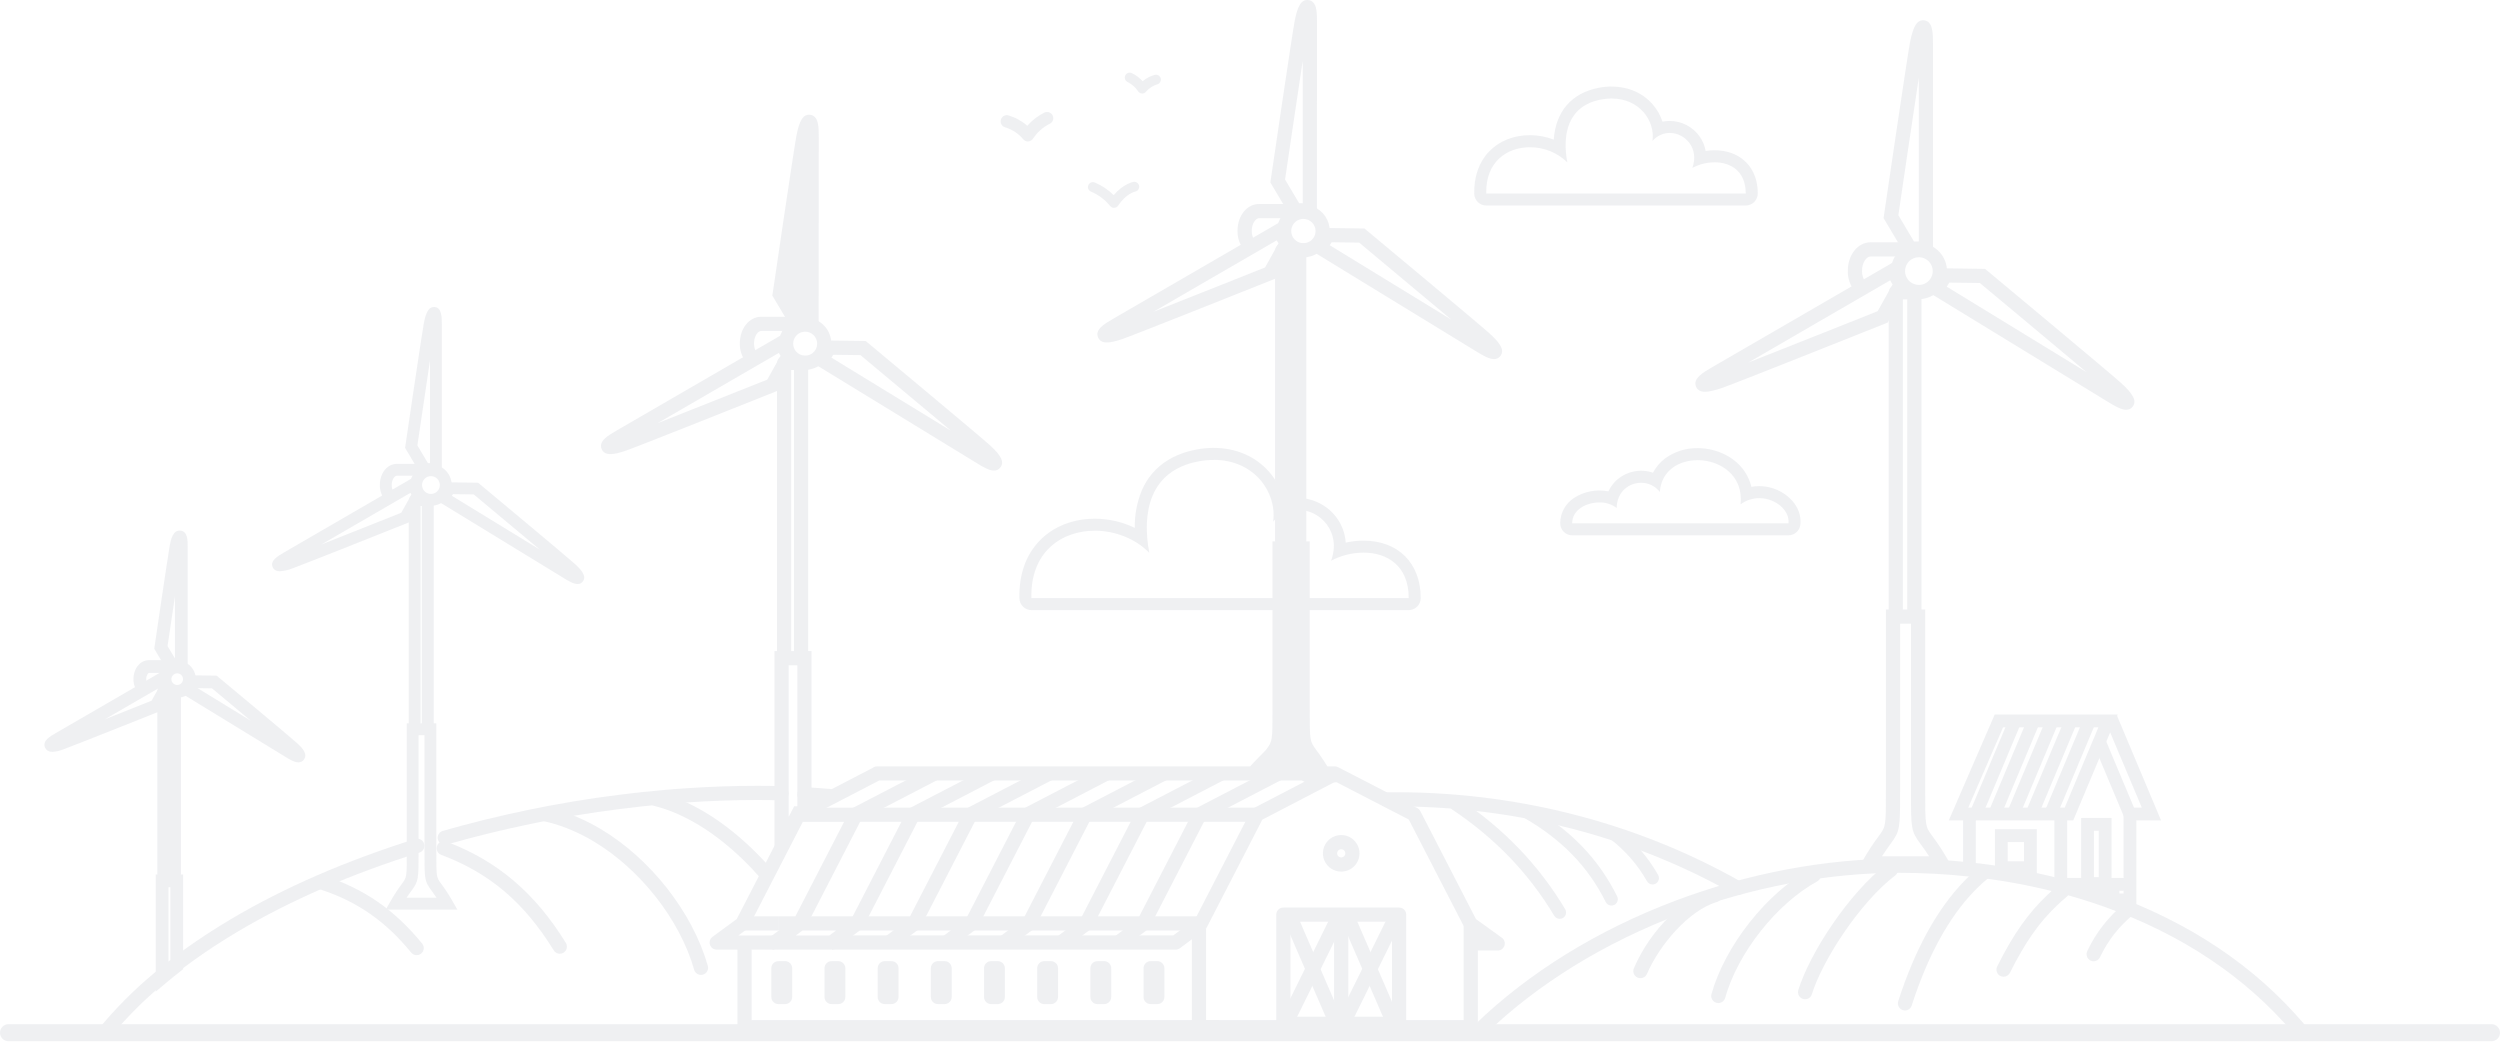 <svg width="260" height="109" viewBox="0 0 260 109" fill="none" xmlns="http://www.w3.org/2000/svg">
<g opacity="0.1">
<path d="M176.547 47.855C178.892 47.855 181.354 49.451 181.015 52.456C181.578 52.035 182.263 51.808 182.966 51.808C184.661 51.808 186.154 53.099 186.003 54.425H163.504C163.504 53.028 164.949 52.256 166.33 52.256C166.978 52.235 167.613 52.437 168.131 52.828C168.168 51.121 169.417 50.211 170.67 50.211C171.047 50.208 171.419 50.292 171.758 50.457C172.097 50.622 172.393 50.863 172.623 51.161C172.777 48.926 174.626 47.859 176.54 47.859L176.547 47.855ZM176.547 46.606C175.337 46.588 174.154 46.962 173.175 47.673C172.648 48.069 172.215 48.577 171.908 49.16C171.26 48.939 170.563 48.898 169.893 49.039C169.222 49.18 168.602 49.5 168.098 49.964C167.753 50.286 167.474 50.672 167.275 51.1C166.038 50.855 164.754 51.101 163.696 51.788C163.256 52.073 162.894 52.463 162.643 52.924C162.393 53.384 162.261 53.9 162.261 54.425C162.261 54.589 162.293 54.751 162.356 54.903C162.419 55.054 162.511 55.192 162.627 55.308C162.743 55.424 162.881 55.516 163.033 55.578C163.185 55.641 163.347 55.673 163.512 55.673H185.996C186.303 55.673 186.599 55.56 186.828 55.356C187.058 55.152 187.203 54.871 187.238 54.566C187.34 53.684 187.032 52.791 186.371 52.051C185.937 51.579 185.41 51.203 184.823 50.946C184.236 50.689 183.602 50.557 182.961 50.558C182.688 50.557 182.415 50.582 182.146 50.632C181.957 49.842 181.573 49.111 181.031 48.506C179.968 47.316 178.291 46.606 176.547 46.606Z" fill="#5C667F"/>
<path d="M126.245 47.827C130.437 47.827 132.824 51.2 132.408 54.246C132.728 53.866 133.126 53.56 133.576 53.35C134.026 53.14 134.516 53.03 135.013 53.028C137.313 53.028 139.524 55.328 138.432 58.317C139.471 57.767 140.628 57.477 141.804 57.472C144.223 57.472 146.507 58.794 146.507 62.196H107.267C107.139 57.385 110.421 55.193 113.855 55.193C115.927 55.193 118.056 55.99 119.526 57.491C118.747 53.347 119.526 48.969 124.61 47.989C125.151 47.886 125.7 47.834 126.25 47.835L126.245 47.827ZM126.245 46.577C125.615 46.58 124.987 46.642 124.369 46.762C121.637 47.29 119.683 48.778 118.716 51.072C118.231 52.289 117.993 53.59 118.018 54.9C116.722 54.271 115.299 53.945 113.858 53.947C111.593 53.947 109.559 54.752 108.134 56.215C106.686 57.702 105.954 59.784 106.02 62.235C106.029 62.56 106.164 62.87 106.398 63.097C106.631 63.324 106.944 63.451 107.27 63.451H146.504C146.835 63.451 147.154 63.319 147.388 63.085C147.623 62.85 147.755 62.532 147.755 62.201C147.755 58.571 145.417 56.227 141.801 56.227C141.179 56.227 140.559 56.297 139.953 56.435C139.896 55.532 139.591 54.663 139.07 53.924C138.61 53.271 138.002 52.737 137.295 52.365C136.588 51.993 135.803 51.794 135.004 51.785C134.499 51.784 133.997 51.866 133.519 52.029C133.257 50.937 132.733 49.924 131.992 49.078C130.587 47.468 128.544 46.582 126.239 46.582L126.245 46.577Z" fill="#5C667F"/>
<path d="M167.624 10.247C170.508 10.247 172.149 12.567 171.859 14.662C172.079 14.401 172.353 14.191 172.663 14.046C172.972 13.902 173.31 13.827 173.651 13.826C175.233 13.826 176.754 15.407 176.002 17.462C176.717 17.083 177.513 16.884 178.322 16.881C179.986 16.881 181.558 17.79 181.558 20.131H154.571C154.483 16.82 156.74 15.313 159.102 15.313C160.559 15.303 161.961 15.869 163.002 16.887C162.467 14.037 163.002 11.027 166.496 10.353C166.868 10.28 167.245 10.242 167.624 10.241V10.247ZM167.624 8.997C167.166 8.999 166.709 9.044 166.259 9.133C163.426 9.679 161.782 11.631 161.592 14.52C160.797 14.215 159.954 14.059 159.102 14.058C157.438 14.058 155.941 14.654 154.887 15.735C153.833 16.815 153.274 18.364 153.322 20.157C153.33 20.483 153.465 20.792 153.698 21.02C153.932 21.247 154.245 21.375 154.571 21.375H181.556C181.888 21.374 182.206 21.242 182.44 21.008C182.674 20.773 182.806 20.456 182.806 20.125C182.806 18.294 182.035 17.24 181.382 16.678C180.587 15.989 179.533 15.625 178.322 15.625C178.009 15.626 177.697 15.65 177.387 15.698C177.293 15.162 177.082 14.654 176.771 14.208C176.42 13.706 175.954 13.296 175.411 13.012C174.868 12.728 174.265 12.579 173.653 12.578C173.4 12.577 173.148 12.603 172.901 12.656C172.684 11.991 172.335 11.377 171.875 10.85C170.833 9.657 169.325 9.003 167.624 9.003V8.997Z" fill="#5C667F"/>
<path d="M203.218 90.527H193.137L193.774 89.421C194.262 88.561 194.804 87.734 195.396 86.942C196.137 85.936 196.137 85.936 196.134 82.161V63.382H200.22V82.161C200.22 85.936 200.22 85.936 200.959 86.942C201.55 87.734 202.092 88.562 202.58 89.421L203.218 90.527ZM195.727 89.051H200.628C200.275 88.505 199.995 88.127 199.768 87.82C198.739 86.422 198.739 86.262 198.742 82.163V64.861H197.611V82.153C197.611 86.253 197.611 86.413 196.585 87.81C196.359 88.124 196.078 88.505 195.727 89.051Z" fill="#5C667F"/>
<path d="M201.032 26.585H198.211L195.89 22.68L195.929 22.421C196.026 21.756 198.322 6.105 198.633 4.452C198.956 2.723 199.383 2.046 200.092 2.112C201.032 2.2 201.032 3.468 201.032 4.589V26.585ZM199.052 25.109H199.554V8.084C198.835 12.811 197.655 20.836 197.43 22.377L199.052 25.109Z" fill="#5C667F"/>
<path d="M177.327 40.746C176.846 40.746 176.556 40.577 176.402 40.238C176.006 39.382 177.105 38.745 178.074 38.183L197.118 27.146L198.533 29.583L196.317 33.547L196.074 33.644C195.448 33.895 180.749 39.763 179.16 40.324C178.362 40.592 177.766 40.746 177.327 40.746ZM196.576 29.155L181.838 37.698C186.29 35.948 193.831 32.94 195.277 32.363L196.829 29.592L196.576 29.155Z" fill="#5C667F"/>
<path d="M221.134 42.618C220.569 42.618 219.862 42.184 219.212 41.787L200.428 30.304L201.9 27.901L206.444 27.963L206.646 28.129C207.163 28.56 219.324 38.685 220.574 39.814C221.88 40.993 222.239 41.707 221.806 42.277C221.73 42.384 221.63 42.471 221.512 42.53C221.395 42.59 221.266 42.62 221.134 42.618ZM202.466 29.817L216.999 38.705C213.338 35.627 207.105 30.43 205.906 29.433L202.726 29.39L202.466 29.817Z" fill="#5C667F"/>
<path d="M193.526 30.648C193.423 30.649 193.321 30.628 193.227 30.586C193.133 30.545 193.049 30.484 192.98 30.408C192.444 29.785 192.157 28.987 192.173 28.166C192.173 26.502 193.213 25.198 194.539 25.198H199.579C199.679 25.193 199.779 25.209 199.872 25.244C199.966 25.279 200.051 25.333 200.124 25.402C200.196 25.471 200.253 25.553 200.293 25.645C200.332 25.737 200.352 25.836 200.352 25.936C200.352 26.036 200.332 26.135 200.293 26.226C200.253 26.318 200.196 26.401 200.124 26.47C200.051 26.539 199.966 26.593 199.872 26.628C199.779 26.663 199.679 26.678 199.579 26.674H194.539C194.119 26.674 193.65 27.29 193.65 28.166C193.636 28.618 193.785 29.06 194.07 29.412C194.164 29.518 194.227 29.649 194.249 29.789C194.271 29.93 194.252 30.073 194.195 30.203C194.138 30.333 194.044 30.444 193.925 30.522C193.807 30.6 193.668 30.642 193.526 30.644V30.648Z" fill="#5C667F"/>
<path d="M199.579 31.134H197.211C197.111 31.138 197.011 31.122 196.917 31.087C196.824 31.052 196.738 30.999 196.666 30.93C196.594 30.861 196.536 30.778 196.497 30.686C196.458 30.594 196.437 30.495 196.437 30.396C196.437 30.296 196.458 30.197 196.497 30.105C196.536 30.013 196.594 29.93 196.666 29.861C196.738 29.792 196.824 29.739 196.917 29.704C197.011 29.669 197.111 29.653 197.211 29.657H199.579C199.679 29.653 199.778 29.669 199.872 29.704C199.965 29.739 200.051 29.792 200.123 29.861C200.196 29.93 200.253 30.013 200.292 30.105C200.332 30.197 200.352 30.296 200.352 30.396C200.352 30.495 200.332 30.594 200.292 30.686C200.253 30.778 200.196 30.861 200.123 30.93C200.051 30.999 199.965 31.052 199.872 31.087C199.778 31.122 199.679 31.138 199.579 31.134Z" fill="#5C667F"/>
<path d="M197.159 64.317C197.062 64.317 196.966 64.298 196.876 64.261C196.786 64.224 196.705 64.17 196.636 64.101C196.568 64.032 196.513 63.951 196.476 63.861C196.439 63.772 196.421 63.676 196.421 63.579V30.946C196.416 30.846 196.432 30.746 196.467 30.653C196.502 30.559 196.556 30.474 196.625 30.402C196.694 30.329 196.777 30.272 196.869 30.233C196.961 30.193 197.06 30.173 197.16 30.173C197.259 30.173 197.358 30.193 197.45 30.233C197.542 30.272 197.625 30.329 197.694 30.402C197.763 30.474 197.817 30.559 197.852 30.653C197.887 30.746 197.903 30.846 197.898 30.946V63.579C197.898 63.775 197.82 63.963 197.682 64.101C197.543 64.24 197.355 64.317 197.159 64.317Z" fill="#5C667F"/>
<path d="M199.094 64.318C198.898 64.318 198.71 64.24 198.571 64.101C198.432 63.963 198.354 63.775 198.354 63.579V30.564C198.363 30.374 198.445 30.195 198.582 30.064C198.72 29.932 198.903 29.859 199.093 29.859C199.283 29.859 199.466 29.932 199.604 30.064C199.742 30.195 199.823 30.374 199.832 30.564V63.579C199.832 63.775 199.754 63.962 199.616 64.101C199.477 64.239 199.29 64.317 199.094 64.318Z" fill="#5C667F"/>
<path d="M199.567 31.108C198.989 31.108 198.425 30.936 197.945 30.616C197.466 30.296 197.092 29.84 196.871 29.308C196.65 28.775 196.592 28.189 196.705 27.623C196.817 27.058 197.095 26.538 197.503 26.131C197.911 25.723 198.431 25.445 198.997 25.333C199.563 25.22 200.15 25.278 200.683 25.498C201.217 25.719 201.672 26.093 201.993 26.572C202.314 27.052 202.485 27.615 202.485 28.192C202.482 28.965 202.174 29.705 201.627 30.251C201.081 30.797 200.34 31.105 199.567 31.108ZM199.567 26.753C199.282 26.753 199.003 26.837 198.766 26.995C198.529 27.154 198.345 27.378 198.236 27.641C198.127 27.904 198.098 28.194 198.154 28.473C198.209 28.752 198.347 29.008 198.548 29.21C198.749 29.411 199.006 29.548 199.286 29.604C199.565 29.659 199.855 29.631 200.118 29.522C200.381 29.413 200.606 29.228 200.764 28.992C200.923 28.755 201.007 28.477 201.007 28.192C201.006 27.811 200.854 27.445 200.584 27.175C200.314 26.905 199.948 26.754 199.567 26.753Z" fill="#5C667F"/>
<path d="M80.547 91.047V67.713H84.399V85.331H83.49L80.547 91.047ZM82.024 69.19V84.954L82.591 83.854H82.924V69.19H82.024Z" fill="#5C667F"/>
<path d="M84.4 14.249V33.603H82.889L81.092 30.587C81.092 30.587 83.266 15.765 83.55 14.254C83.833 12.742 84.4 11.606 84.4 14.249Z" fill="#5C667F"/>
<path d="M85.139 34.342H82.468L80.323 30.741L80.362 30.483C80.451 29.878 82.54 15.629 82.827 14.122C83.135 12.505 83.533 11.873 84.226 11.937C85.15 12.022 85.15 13.21 85.15 14.257L85.139 34.342ZM83.309 32.865H83.662V18.31C83.007 22.639 82.063 29.067 81.862 30.43L83.309 32.865Z" fill="#5C667F"/>
<path d="M63.488 47.227C63.026 47.227 62.739 47.062 62.584 46.727C62.199 45.894 63.226 45.297 64.134 44.772L81.528 34.689L82.868 36.998L80.821 40.66L80.578 40.757C80.009 40.985 66.625 46.328 65.171 46.84C64.45 47.097 63.898 47.227 63.488 47.227ZM80.992 36.707L68.391 44.011C72.466 42.404 78.507 39.995 79.792 39.484L81.178 37.012L80.992 36.707Z" fill="#5C667F"/>
<path d="M103.378 48.94C102.845 48.94 102.192 48.54 101.591 48.17L84.439 37.683L85.833 35.407L90.031 35.463L90.233 35.631C90.703 36.022 101.776 45.243 102.915 46.271C104.135 47.365 104.464 48.049 104.049 48.597C103.974 48.705 103.874 48.793 103.757 48.853C103.64 48.913 103.51 48.943 103.378 48.94ZM86.471 37.195L98.897 44.793C95.542 41.978 90.547 37.822 89.487 36.932L86.654 36.898L86.471 37.195Z" fill="#5C667F"/>
<path d="M78.239 38.042C78.137 38.042 78.035 38.02 77.941 37.979C77.847 37.938 77.763 37.877 77.694 37.802C77.195 37.222 76.927 36.479 76.942 35.714C76.942 34.163 77.917 32.944 79.164 32.944H83.75C83.85 32.939 83.95 32.955 84.044 32.99C84.137 33.025 84.223 33.078 84.295 33.148C84.367 33.217 84.425 33.299 84.464 33.391C84.503 33.483 84.524 33.582 84.524 33.682C84.524 33.782 84.503 33.88 84.464 33.972C84.425 34.064 84.367 34.147 84.295 34.216C84.223 34.285 84.137 34.339 84.044 34.374C83.95 34.409 83.85 34.424 83.75 34.42H79.164C78.812 34.42 78.42 34.972 78.42 35.711C78.406 36.107 78.536 36.495 78.785 36.803C78.88 36.909 78.942 37.04 78.964 37.18C78.986 37.32 78.967 37.464 78.91 37.594C78.852 37.724 78.758 37.835 78.639 37.913C78.521 37.991 78.382 38.033 78.239 38.034V38.042Z" fill="#5C667F"/>
<path d="M83.75 38.483H81.593C81.493 38.488 81.393 38.472 81.3 38.437C81.206 38.402 81.121 38.349 81.048 38.28C80.976 38.211 80.918 38.128 80.879 38.036C80.84 37.944 80.82 37.845 80.82 37.745C80.82 37.646 80.84 37.547 80.879 37.455C80.918 37.363 80.976 37.28 81.048 37.211C81.121 37.142 81.206 37.089 81.3 37.054C81.393 37.019 81.493 37.003 81.593 37.007H83.75C83.85 37.003 83.949 37.019 84.043 37.054C84.137 37.089 84.222 37.142 84.294 37.211C84.367 37.28 84.424 37.363 84.463 37.455C84.503 37.547 84.523 37.646 84.523 37.745C84.523 37.845 84.503 37.944 84.463 38.036C84.424 38.128 84.367 38.211 84.294 38.28C84.222 38.349 84.137 38.402 84.043 38.437C83.949 38.472 83.85 38.488 83.75 38.483Z" fill="#5C667F"/>
<path d="M81.547 68.694C81.351 68.693 81.164 68.615 81.025 68.477C80.887 68.339 80.809 68.152 80.809 67.956V38.248C80.804 38.148 80.82 38.048 80.855 37.955C80.89 37.861 80.944 37.776 81.013 37.704C81.082 37.632 81.165 37.574 81.257 37.535C81.349 37.496 81.448 37.475 81.547 37.475C81.647 37.475 81.746 37.496 81.838 37.535C81.93 37.574 82.013 37.632 82.082 37.704C82.151 37.776 82.205 37.861 82.24 37.955C82.275 38.048 82.291 38.148 82.286 38.248V67.956C82.286 68.152 82.208 68.34 82.069 68.478C81.93 68.616 81.743 68.694 81.547 68.694Z" fill="#5C667F"/>
<path d="M83.308 68.694C83.112 68.694 82.925 68.616 82.786 68.478C82.648 68.34 82.57 68.152 82.57 67.957V37.899C82.579 37.709 82.66 37.53 82.798 37.398C82.936 37.267 83.119 37.194 83.309 37.194C83.499 37.194 83.682 37.267 83.82 37.398C83.957 37.53 84.039 37.709 84.048 37.899V67.957C84.047 68.152 83.969 68.34 83.831 68.478C83.692 68.616 83.504 68.694 83.308 68.694Z" fill="#5C667F"/>
<path d="M83.74 38.461C83.201 38.461 82.674 38.301 82.226 38.003C81.778 37.704 81.428 37.279 81.222 36.782C81.016 36.284 80.961 35.737 81.066 35.209C81.171 34.681 81.431 34.196 81.811 33.815C82.192 33.434 82.678 33.175 83.206 33.07C83.735 32.965 84.282 33.019 84.78 33.225C85.278 33.431 85.704 33.779 86.003 34.227C86.302 34.675 86.462 35.201 86.462 35.739C86.461 36.46 86.174 37.152 85.664 37.662C85.153 38.172 84.462 38.459 83.74 38.461ZM83.74 34.495C83.493 34.495 83.252 34.568 83.047 34.705C82.841 34.841 82.681 35.036 82.587 35.263C82.492 35.491 82.468 35.742 82.516 35.983C82.564 36.225 82.682 36.447 82.857 36.621C83.031 36.795 83.253 36.914 83.495 36.962C83.737 37.01 83.988 36.985 84.216 36.891C84.444 36.796 84.638 36.636 84.775 36.431C84.912 36.227 84.985 35.986 84.984 35.739C84.984 35.409 84.853 35.093 84.62 34.86C84.386 34.627 84.07 34.496 83.74 34.495Z" fill="#5C667F"/>
<path d="M134.779 25.784H133.488V57.181H134.779V25.784Z" fill="#5C667F"/>
<path d="M135.976 80.63H137.736C135.376 76.531 135.477 79.003 135.477 72.906V57.051H133.08V72.906C133.08 77.322 133.132 77.242 132.263 78.421C132.216 78.487 130.741 79.978 130.686 80.054L135.976 80.63Z" fill="#5C667F"/>
<path d="M139.012 81.365H135.976C135.877 81.37 135.777 81.354 135.684 81.319C135.59 81.284 135.505 81.231 135.433 81.162C135.361 81.093 135.303 81.01 135.264 80.919C135.225 80.827 135.205 80.728 135.205 80.629C135.205 80.529 135.225 80.43 135.264 80.339C135.303 80.247 135.361 80.164 135.433 80.096C135.505 80.027 135.59 79.973 135.684 79.938C135.777 79.903 135.877 79.888 135.976 79.892H136.422C136.126 79.44 135.889 79.123 135.693 78.852C134.736 77.552 134.736 77.331 134.739 73.627V57.782H133.815V73.621C133.815 77.329 133.815 77.551 132.86 78.855C132.809 78.922 132.801 78.933 132.048 79.706C131.74 80.014 131.331 80.439 131.253 80.525C131.13 80.671 130.956 80.764 130.766 80.785C130.576 80.805 130.386 80.751 130.235 80.635C130.084 80.518 129.984 80.347 129.956 80.159C129.929 79.97 129.975 79.778 130.086 79.623C130.137 79.553 130.173 79.515 130.991 78.676C131.265 78.396 131.607 78.06 131.687 77.96C132.342 77.071 132.342 77.037 132.339 73.626V56.307H136.212V73.629C136.212 77.069 136.212 77.069 136.879 77.979C137.424 78.708 137.923 79.47 138.372 80.262L139.012 81.365ZM131.282 80.488L131.26 80.517L131.282 80.488Z" fill="#5C667F"/>
<path d="M136.96 22.609H134.276L132.119 18.975L132.157 18.716C132.247 18.1 134.356 3.725 134.642 2.203C134.951 0.577 135.35 -0.06 136.046 0.004C136.97 0.089 136.97 1.285 136.97 2.338L136.96 22.609ZM135.111 21.136H135.481V6.329C134.818 10.701 133.851 17.289 133.647 18.671L135.111 21.136Z" fill="#5C667F"/>
<path d="M115.115 35.616C114.653 35.616 114.365 35.45 114.209 35.116C113.823 34.28 114.858 33.681 115.77 33.152L133.32 22.98L134.667 25.298L132.604 28.992L132.362 29.089C131.787 29.319 118.278 34.712 116.818 35.228C116.084 35.485 115.536 35.616 115.115 35.616ZM132.779 24.995L119.962 32.423C124.078 30.801 130.268 28.332 131.567 27.815L132.964 25.312L132.779 24.995Z" fill="#5C667F"/>
<path d="M155.376 37.345C154.842 37.345 154.181 36.941 153.575 36.575L136.27 25.992L137.672 23.706L141.903 23.764L142.103 23.93C142.578 24.325 153.754 33.627 154.903 34.668C156.136 35.778 156.464 36.456 156.048 37.012C155.972 37.118 155.871 37.205 155.754 37.263C155.637 37.321 155.507 37.349 155.376 37.345ZM138.299 25.508L150.933 33.238C147.543 30.392 142.428 26.126 141.355 25.233L138.487 25.195L138.299 25.508Z" fill="#5C667F"/>
<path d="M130.003 26.345C129.901 26.345 129.8 26.323 129.706 26.282C129.612 26.241 129.528 26.18 129.459 26.105C128.956 25.521 128.686 24.773 128.701 24.003C128.701 22.441 129.683 21.217 130.935 21.217H135.565C135.761 21.217 135.949 21.295 136.087 21.433C136.225 21.572 136.303 21.759 136.303 21.955C136.303 22.15 136.225 22.338 136.087 22.476C135.949 22.614 135.761 22.692 135.565 22.692H130.943C130.586 22.692 130.185 23.252 130.185 24.003C130.172 24.405 130.303 24.797 130.555 25.11C130.65 25.216 130.713 25.347 130.736 25.487C130.758 25.628 130.74 25.772 130.682 25.902C130.625 26.032 130.531 26.143 130.412 26.221C130.293 26.299 130.153 26.341 130.011 26.342L130.003 26.345Z" fill="#5C667F"/>
<path d="M135.565 26.79H133.388C133.289 26.794 133.189 26.778 133.096 26.744C133.002 26.709 132.917 26.655 132.845 26.586C132.773 26.517 132.715 26.434 132.676 26.343C132.637 26.251 132.616 26.153 132.616 26.053C132.616 25.953 132.637 25.855 132.676 25.763C132.715 25.671 132.773 25.589 132.845 25.52C132.917 25.451 133.002 25.398 133.096 25.363C133.189 25.328 133.289 25.312 133.388 25.316H135.565C135.665 25.312 135.764 25.328 135.858 25.363C135.951 25.398 136.037 25.451 136.109 25.52C136.181 25.589 136.238 25.671 136.277 25.763C136.317 25.855 136.337 25.953 136.337 26.053C136.337 26.153 136.317 26.251 136.277 26.343C136.238 26.434 136.181 26.517 136.109 26.586C136.037 26.655 135.951 26.709 135.858 26.744C135.764 26.778 135.665 26.794 135.565 26.79Z" fill="#5C667F"/>
<path d="M133.342 57.282C133.147 57.282 132.959 57.204 132.821 57.066C132.683 56.928 132.606 56.741 132.606 56.546V26.565C132.601 26.465 132.617 26.366 132.652 26.273C132.687 26.179 132.74 26.094 132.809 26.022C132.878 25.95 132.961 25.892 133.053 25.853C133.144 25.814 133.243 25.794 133.343 25.794C133.443 25.794 133.541 25.814 133.633 25.853C133.725 25.892 133.808 25.95 133.876 26.022C133.945 26.094 133.999 26.179 134.034 26.273C134.069 26.366 134.085 26.465 134.08 26.565V56.546C134.08 56.642 134.061 56.738 134.024 56.828C133.987 56.917 133.932 56.998 133.864 57.067C133.795 57.135 133.714 57.189 133.624 57.226C133.535 57.263 133.439 57.282 133.342 57.282Z" fill="#5C667F"/>
<path d="M135.12 57.282C135.023 57.282 134.927 57.263 134.837 57.226C134.748 57.189 134.666 57.135 134.598 57.066C134.529 56.998 134.475 56.917 134.438 56.828C134.401 56.738 134.382 56.642 134.382 56.546V26.208C134.382 26.012 134.459 25.825 134.598 25.686C134.736 25.548 134.924 25.471 135.12 25.471C135.315 25.471 135.503 25.548 135.641 25.686C135.78 25.825 135.858 26.012 135.858 26.208V56.546C135.857 56.741 135.779 56.928 135.641 57.066C135.502 57.204 135.315 57.282 135.12 57.282Z" fill="#5C667F"/>
<path d="M135.554 26.767C135.012 26.767 134.482 26.606 134.031 26.305C133.581 26.004 133.229 25.576 133.022 25.076C132.814 24.576 132.76 24.025 132.866 23.494C132.972 22.963 133.233 22.475 133.616 22.092C133.999 21.709 134.488 21.448 135.019 21.342C135.551 21.237 136.102 21.291 136.603 21.498C137.104 21.706 137.532 22.056 137.833 22.507C138.134 22.957 138.295 23.487 138.295 24.028C138.294 24.754 138.005 25.45 137.491 25.964C136.977 26.477 136.281 26.766 135.554 26.767ZM135.554 22.764C135.304 22.764 135.059 22.839 134.851 22.977C134.643 23.116 134.481 23.314 134.385 23.545C134.29 23.776 134.265 24.03 134.314 24.275C134.362 24.52 134.483 24.745 134.66 24.922C134.837 25.099 135.062 25.219 135.307 25.268C135.553 25.316 135.807 25.291 136.038 25.196C136.269 25.1 136.467 24.938 136.606 24.73C136.745 24.523 136.819 24.278 136.819 24.028C136.819 23.693 136.685 23.372 136.448 23.135C136.211 22.898 135.889 22.765 135.554 22.764Z" fill="#5C667F"/>
<path d="M47.564 94.597H40.118L40.648 93.673C40.996 93.063 41.381 92.474 41.8 91.911C42.307 91.224 42.307 91.224 42.304 88.584V75.226H45.378V88.644C45.378 91.224 45.378 91.224 45.882 91.911C46.302 92.473 46.687 93.061 47.034 93.672L47.564 94.597ZM42.281 93.365H45.403C45.198 93.058 45.03 92.83 44.891 92.642C44.145 91.631 44.145 91.461 44.148 88.64V76.458H43.532V88.586C43.532 91.457 43.532 91.629 42.788 92.642C42.652 92.831 42.484 93.058 42.281 93.367V93.365Z" fill="#5C667F"/>
<path d="M45.951 49.408H43.812L42.128 46.575L42.16 46.36C42.228 45.889 43.855 34.828 44.071 33.656C44.311 32.377 44.636 31.877 45.202 31.928C45.951 31.997 45.951 32.98 45.951 33.775V49.408ZM44.512 48.176H44.721V37.475C44.222 40.789 43.559 45.29 43.408 46.322L44.512 48.176Z" fill="#5C667F"/>
<path d="M29.115 59.412C28.774 59.412 28.498 59.299 28.364 58.999C28.048 58.317 28.9 57.823 29.583 57.428L43.123 49.577L44.201 51.424L42.594 54.301L42.391 54.383C41.95 54.558 31.56 58.707 30.435 59.105C30.014 59.276 29.568 59.38 29.115 59.412ZM42.68 51.26L33.413 56.632C36.531 55.4 40.762 53.707 41.733 53.325L42.787 51.44L42.68 51.26Z" fill="#5C667F"/>
<path d="M60.071 60.737C59.638 60.737 59.111 60.416 58.658 60.139L45.308 51.98L46.425 50.158L49.722 50.202L49.89 50.342C50.255 50.65 58.851 57.803 59.735 58.602C60.444 59.241 61.04 59.909 60.621 60.468C60.559 60.555 60.476 60.624 60.38 60.672C60.284 60.718 60.178 60.741 60.071 60.737ZM47 51.568L56.138 57.157C53.569 55.002 50.07 52.087 49.269 51.42L47.112 51.391L47 51.568Z" fill="#5C667F"/>
<path d="M40.554 52.281C40.468 52.281 40.384 52.263 40.306 52.228C40.227 52.194 40.157 52.143 40.1 52.08C39.706 51.623 39.495 51.037 39.505 50.433C39.505 49.202 40.275 48.243 41.27 48.243H44.833C44.996 48.243 45.153 48.308 45.268 48.423C45.384 48.539 45.449 48.695 45.449 48.859C45.449 49.022 45.384 49.178 45.268 49.294C45.153 49.41 44.996 49.474 44.833 49.474H41.275C41.027 49.474 40.739 49.895 40.739 50.436C40.729 50.733 40.825 51.024 41.012 51.255C41.121 51.376 41.178 51.534 41.171 51.697C41.164 51.859 41.093 52.012 40.973 52.122C40.859 52.227 40.709 52.283 40.554 52.281Z" fill="#5C667F"/>
<path d="M44.832 52.623H43.157C42.994 52.623 42.837 52.559 42.722 52.443C42.606 52.328 42.541 52.171 42.541 52.008C42.541 51.844 42.606 51.688 42.722 51.572C42.837 51.457 42.994 51.392 43.157 51.392H44.832C44.996 51.392 45.152 51.457 45.268 51.572C45.384 51.688 45.449 51.844 45.449 52.008C45.449 52.171 45.384 52.328 45.268 52.443C45.152 52.559 44.996 52.623 44.832 52.623Z" fill="#5C667F"/>
<path d="M43.123 76.075C42.96 76.075 42.803 76.01 42.688 75.894C42.572 75.779 42.507 75.622 42.507 75.459V52.404C42.507 52.24 42.572 52.084 42.688 51.968C42.803 51.853 42.96 51.788 43.123 51.788C43.287 51.788 43.444 51.853 43.559 51.968C43.675 52.084 43.74 52.24 43.74 52.404V75.461C43.739 75.624 43.674 75.78 43.559 75.895C43.443 76.01 43.287 76.075 43.123 76.075Z" fill="#5C667F"/>
<path d="M44.489 76.075C44.325 76.075 44.168 76.01 44.053 75.894C43.937 75.779 43.872 75.622 43.872 75.459V52.128C43.872 51.965 43.937 51.808 44.053 51.693C44.168 51.577 44.325 51.512 44.489 51.512C44.652 51.512 44.809 51.577 44.924 51.693C45.04 51.808 45.105 51.965 45.105 52.128V75.46C45.104 75.624 45.039 75.78 44.924 75.895C44.808 76.01 44.652 76.075 44.489 76.075Z" fill="#5C667F"/>
<path d="M44.818 52.599C44.392 52.599 43.975 52.472 43.62 52.236C43.265 51.999 42.989 51.662 42.825 51.269C42.662 50.875 42.62 50.441 42.703 50.023C42.786 49.605 42.991 49.221 43.293 48.92C43.595 48.619 43.979 48.413 44.398 48.33C44.816 48.247 45.25 48.29 45.644 48.453C46.038 48.616 46.375 48.892 46.612 49.247C46.849 49.601 46.975 50.018 46.975 50.444C46.975 51.015 46.748 51.563 46.343 51.968C45.939 52.372 45.39 52.599 44.818 52.599ZM44.818 49.52C44.635 49.52 44.457 49.574 44.305 49.676C44.153 49.777 44.034 49.922 43.964 50.09C43.894 50.259 43.876 50.445 43.912 50.624C43.947 50.803 44.035 50.968 44.165 51.097C44.294 51.226 44.459 51.314 44.638 51.35C44.817 51.385 45.003 51.367 45.172 51.297C45.341 51.227 45.485 51.109 45.587 50.957C45.688 50.805 45.743 50.627 45.743 50.444C45.743 50.199 45.645 49.964 45.472 49.791C45.299 49.618 45.063 49.52 44.818 49.52Z" fill="#5C667F"/>
<path d="M152.96 107.562H124.694C124.597 107.562 124.501 107.543 124.411 107.506C124.322 107.469 124.24 107.414 124.172 107.346C124.103 107.277 124.049 107.196 124.012 107.106C123.975 107.016 123.956 106.92 123.956 106.823V96.555H125.434V106.086H152.22V96.235H153.698V106.816C153.699 106.913 153.681 107.01 153.644 107.101C153.608 107.191 153.553 107.274 153.485 107.343C153.416 107.413 153.334 107.468 153.244 107.505C153.154 107.543 153.057 107.562 152.96 107.562Z" fill="#5C667F"/>
<path d="M126.751 107.562H77.432C77.236 107.562 77.049 107.484 76.91 107.345C76.772 107.207 76.694 107.019 76.694 106.823V98.3H78.172V106.086H126.751V107.562Z" fill="#5C667F"/>
<path d="M139.486 90.649C139.109 90.649 138.741 90.537 138.428 90.328C138.115 90.119 137.871 89.822 137.727 89.474C137.583 89.126 137.545 88.744 137.618 88.375C137.692 88.006 137.873 87.667 138.139 87.401C138.406 87.135 138.745 86.954 139.115 86.88C139.484 86.807 139.867 86.844 140.215 86.988C140.563 87.132 140.86 87.376 141.069 87.689C141.279 88.002 141.39 88.37 141.39 88.746C141.39 89.25 141.189 89.734 140.832 90.091C140.475 90.447 139.991 90.648 139.486 90.649ZM139.486 88.32C139.402 88.32 139.319 88.345 139.249 88.391C139.179 88.438 139.124 88.505 139.092 88.583C139.059 88.661 139.051 88.746 139.067 88.829C139.084 88.912 139.125 88.988 139.184 89.048C139.244 89.107 139.32 89.148 139.403 89.164C139.486 89.181 139.571 89.172 139.649 89.14C139.727 89.108 139.794 89.053 139.841 88.983C139.888 88.913 139.913 88.83 139.913 88.746C139.912 88.633 139.867 88.525 139.787 88.445C139.707 88.365 139.599 88.32 139.486 88.32Z" fill="#5C667F"/>
<path d="M83.041 83.996H83.003V85.472H83.041V83.996Z" fill="#5C667F"/>
<path d="M130.627 83.996H89.001V85.472H130.627V83.996Z" fill="#5C667F"/>
<path d="M80.921 95.299H77.389V96.775H80.921V95.299Z" fill="#5C667F"/>
<path d="M124.583 95.299H89.133V96.775H124.583V95.299Z" fill="#5C667F"/>
<path d="M120.358 99.958H119.667C119.259 99.958 118.929 100.288 118.929 100.696V103.689C118.929 104.097 119.259 104.427 119.667 104.427H120.358C120.766 104.427 121.096 104.097 121.096 103.689V100.696C121.096 100.288 120.766 99.958 120.358 99.958Z" fill="#5C667F"/>
<path d="M114.829 99.958H114.137C113.73 99.958 113.399 100.288 113.399 100.696V103.689C113.399 104.097 113.73 104.427 114.137 104.427H114.829C115.236 104.427 115.567 104.097 115.567 103.689V100.696C115.567 100.288 115.236 99.958 114.829 99.958Z" fill="#5C667F"/>
<path d="M109.298 99.958H108.606C108.199 99.958 107.868 100.288 107.868 100.696V103.689C107.868 104.097 108.199 104.427 108.606 104.427H109.298C109.706 104.427 110.036 104.097 110.036 103.689V100.696C110.036 100.288 109.706 99.958 109.298 99.958Z" fill="#5C667F"/>
<path d="M103.768 99.958H103.077C102.669 99.958 102.339 100.288 102.339 100.696V103.689C102.339 104.097 102.669 104.427 103.077 104.427H103.768C104.176 104.427 104.506 104.097 104.506 103.689V100.696C104.506 100.288 104.176 99.958 103.768 99.958Z" fill="#5C667F"/>
<path d="M98.239 99.958H97.547C97.14 99.958 96.809 100.288 96.809 100.696V103.689C96.809 104.097 97.14 104.427 97.547 104.427H98.239C98.647 104.427 98.977 104.097 98.977 103.689V100.696C98.977 100.288 98.647 99.958 98.239 99.958Z" fill="#5C667F"/>
<path d="M92.708 99.958H92.016C91.609 99.958 91.278 100.288 91.278 100.696V103.689C91.278 104.097 91.609 104.427 92.016 104.427H92.708C93.115 104.427 93.446 104.097 93.446 103.689V100.696C93.446 100.288 93.115 99.958 92.708 99.958Z" fill="#5C667F"/>
<path d="M87.178 99.958H86.487C86.079 99.958 85.749 100.288 85.749 100.696V103.689C85.749 104.097 86.079 104.427 86.487 104.427H87.178C87.586 104.427 87.916 104.097 87.916 103.689V100.696C87.916 100.288 87.586 99.958 87.178 99.958Z" fill="#5C667F"/>
<path d="M81.649 99.958H80.957C80.55 99.958 80.219 100.288 80.219 100.696V103.689C80.219 104.097 80.55 104.427 80.957 104.427H81.649C82.056 104.427 82.387 104.097 82.387 103.689V100.696C82.387 100.288 82.056 99.958 81.649 99.958Z" fill="#5C667F"/>
<path d="M116.614 98.718L115.728 97.537L118.338 95.584L124.131 84.347C124.2 84.213 124.307 84.102 124.439 84.03L132.57 79.812L133.251 81.122L125.333 85.232L119.569 96.413C119.518 96.513 119.444 96.599 119.355 96.666L116.614 98.718Z" fill="#5C667F"/>
<path d="M110.651 98.718L109.765 97.537L112.375 95.584L118.168 84.347C118.238 84.211 118.349 84.1 118.485 84.03L126.614 79.812L127.295 81.122L119.374 85.232L113.61 96.413C113.559 96.513 113.486 96.599 113.396 96.666L110.651 98.718Z" fill="#5C667F"/>
<path d="M104.692 98.718L103.805 97.537L106.415 95.584L112.208 84.347C112.279 84.211 112.39 84.101 112.525 84.03L120.655 79.812L121.336 81.122L113.414 85.232L107.651 96.413C107.599 96.513 107.526 96.599 107.436 96.666L104.692 98.718Z" fill="#5C667F"/>
<path d="M98.733 98.718L97.846 97.537L100.456 95.584L106.25 84.347C106.318 84.212 106.426 84.102 106.558 84.03L114.689 79.812L115.37 81.122L107.455 85.232L101.691 96.413C101.64 96.513 101.567 96.599 101.477 96.666L98.733 98.718Z" fill="#5C667F"/>
<path d="M92.774 98.718L91.887 97.537L94.496 95.584L100.291 84.347C100.361 84.211 100.471 84.1 100.607 84.03L108.737 79.812L109.418 81.122L101.496 85.232L95.732 96.413C95.681 96.513 95.608 96.599 95.518 96.666L92.774 98.718Z" fill="#5C667F"/>
<path d="M86.067 97.44L85.926 97.545L86.81 98.728L86.951 98.623L86.067 97.44Z" fill="#5C667F"/>
<path d="M89.79 96.375L88.477 95.699L94.332 84.334C94.401 84.203 94.509 84.096 94.64 84.026L102.77 79.809L103.451 81.12L95.535 85.232L89.79 96.375Z" fill="#5C667F"/>
<path d="M80.107 97.44L79.967 97.545L80.851 98.727L80.992 98.622L80.107 97.44Z" fill="#5C667F"/>
<path d="M89.369 85.335L89.078 84.775L88.348 84.388L88.376 84.334C88.445 84.204 88.553 84.096 88.684 84.026L96.814 79.809L97.495 81.12L89.369 85.335Z" fill="#5C667F"/>
<path d="M145.506 107.216H133.465C133.368 107.217 133.272 107.198 133.182 107.161C133.093 107.124 133.011 107.069 132.943 107.001C132.874 106.932 132.82 106.851 132.783 106.761C132.746 106.672 132.727 106.576 132.727 106.479V95.124C132.727 95.027 132.746 94.931 132.783 94.841C132.82 94.751 132.874 94.67 132.943 94.601C133.011 94.533 133.093 94.478 133.182 94.441C133.272 94.404 133.368 94.385 133.465 94.385H145.506C145.702 94.385 145.89 94.463 146.029 94.601C146.167 94.74 146.245 94.928 146.245 95.124V106.474C146.246 106.572 146.227 106.668 146.19 106.758C146.153 106.848 146.099 106.93 146.03 106.999C145.961 107.068 145.88 107.123 145.79 107.16C145.7 107.197 145.603 107.217 145.506 107.216ZM134.205 105.74H144.768V95.861H134.205V105.74Z" fill="#5C667F"/>
<path d="M140.224 95.217H138.746V106.867H140.224V95.217Z" fill="#5C667F"/>
<path d="M138.532 95.04L133.003 106.257L134.328 106.909L139.858 95.692L138.532 95.04Z" fill="#5C667F"/>
<path d="M134.777 94.864L133.42 95.45L138.344 106.839L139.7 106.254L134.777 94.864Z" fill="#5C667F"/>
<path d="M144.491 95.04L138.962 106.257L140.287 106.909L145.817 95.692L144.491 95.04Z" fill="#5C667F"/>
<path d="M140.736 94.865L139.379 95.45L144.303 106.84L145.66 106.254L140.736 94.865Z" fill="#5C667F"/>
<path d="M79.559 98.761H74.538C74.382 98.761 74.231 98.712 74.104 98.621C73.978 98.529 73.884 98.4 73.836 98.252C73.787 98.105 73.787 97.945 73.835 97.797C73.883 97.649 73.976 97.519 74.102 97.428L76.621 95.581L82.385 84.396C82.447 84.275 82.541 84.174 82.657 84.104C82.773 84.033 82.906 83.996 83.041 83.996H89.001C89.127 83.996 89.252 84.029 89.362 84.091C89.473 84.153 89.566 84.242 89.632 84.351C89.697 84.459 89.734 84.582 89.739 84.709C89.743 84.835 89.715 84.961 89.657 85.073L83.832 96.376C83.77 96.496 83.677 96.596 83.562 96.667C83.448 96.737 83.316 96.775 83.182 96.777H80.921V95.3H82.719L83.061 94.638L87.785 85.474H83.49L77.852 96.412C77.8 96.513 77.724 96.601 77.632 96.669L76.791 97.285H79.564L79.559 98.761Z" fill="#5C667F"/>
<path d="M155.765 98.845H153.347V97.369H153.474L152.501 96.672C152.406 96.604 152.329 96.514 152.276 96.41L146.513 85.232L138.646 81.168H91.442L83.409 85.335L83.118 84.775L82.388 84.39L82.416 84.336C82.485 84.205 82.593 84.098 82.724 84.028L90.765 79.857C90.897 79.755 91.06 79.701 91.227 79.703H138.82C138.938 79.703 139.054 79.731 139.159 79.786L147.396 84.036C147.531 84.107 147.642 84.217 147.713 84.353L153.503 95.59L156.191 97.522C156.318 97.613 156.413 97.742 156.462 97.89C156.511 98.038 156.511 98.198 156.463 98.347C156.415 98.495 156.321 98.625 156.195 98.717C156.068 98.808 155.916 98.858 155.76 98.858L155.765 98.845Z" fill="#5C667F"/>
<path d="M86.511 98.761H80.552C80.397 98.761 80.245 98.713 80.119 98.622C79.993 98.531 79.899 98.403 79.85 98.256C79.801 98.109 79.8 97.95 79.847 97.802C79.893 97.655 79.985 97.525 80.109 97.433L82.613 95.558C82.683 95.477 82.769 95.412 82.866 95.367C82.963 95.322 83.069 95.299 83.175 95.299H89.133C89.259 95.299 89.383 95.331 89.493 95.393C89.604 95.454 89.696 95.543 89.762 95.65C89.829 95.757 89.866 95.879 89.872 96.005C89.877 96.131 89.851 96.256 89.794 96.369L89.776 96.404C89.725 96.507 89.65 96.595 89.558 96.663L86.953 98.613C86.826 98.709 86.671 98.761 86.511 98.761ZM82.77 97.285H86.263L86.944 96.775H83.45L82.77 97.285Z" fill="#5C667F"/>
<path d="M122.263 98.761H86.519V97.284H122.017L124.294 95.591L130.087 84.354C130.155 84.22 130.262 84.109 130.395 84.037L138.303 79.93L138.984 81.24L131.281 85.243L125.517 96.425C125.466 96.525 125.393 96.612 125.303 96.678L122.693 98.628C122.567 98.716 122.417 98.762 122.263 98.761Z" fill="#5C667F"/>
<path d="M80.553 97.285H79.559V98.761H80.553V97.285Z" fill="#5C667F"/>
<path d="M16.193 103.132V90.941H19.046V100.792L18.791 100.993C18.282 101.388 17.777 101.798 17.287 102.21L16.193 103.132ZM17.523 92.269V100.3L17.717 100.146V92.268L17.523 92.269Z" fill="#5C667F"/>
<path d="M19.519 69.93H17.505L16.042 67.467L16.076 67.234C16.133 66.845 17.473 57.708 17.655 56.738C17.761 56.168 17.963 55.109 18.758 55.182C19.519 55.253 19.519 56.182 19.519 56.86V69.93ZM17.425 67.191L18.195 68.477V62.029C17.857 64.237 17.53 66.477 17.425 67.191Z" fill="#5C667F"/>
<path d="M5.462 78.193C5.139 78.193 4.846 78.087 4.692 77.759C4.371 77.066 5.175 76.6 5.77 76.259L17.087 69.7L18.097 71.44L16.698 73.941L16.48 74.029C16.114 74.175 7.531 77.602 6.599 77.931C6.237 78.079 5.853 78.167 5.462 78.193ZM16.492 71.574L10.908 74.806C12.987 73.983 15.091 73.142 15.763 72.874L16.492 71.574Z" fill="#5C667F"/>
<path d="M31.031 79.287C30.623 79.287 30.153 78.999 29.774 78.769L18.615 71.945L19.666 70.228L22.534 70.267L22.715 70.421C23.023 70.673 30.117 76.578 30.851 77.248C31.281 77.636 32.083 78.358 31.603 78.999C31.538 79.091 31.453 79.165 31.353 79.215C31.253 79.265 31.143 79.29 31.031 79.287ZM20.55 71.569L26.055 74.936C24.341 73.503 22.601 72.053 22.049 71.589L20.55 71.569Z" fill="#5C667F"/>
<path d="M14.904 72.302C14.812 72.302 14.72 72.283 14.636 72.246C14.551 72.209 14.475 72.154 14.413 72.086C14.061 71.68 13.871 71.157 13.88 70.62C13.88 69.517 14.59 68.654 15.496 68.654H18.437C18.608 68.662 18.769 68.736 18.887 68.859C19.005 68.983 19.071 69.147 19.071 69.318C19.071 69.489 19.005 69.653 18.887 69.777C18.769 69.9 18.608 69.974 18.437 69.982H15.496C15.422 69.982 15.211 70.201 15.211 70.62C15.202 70.825 15.267 71.027 15.394 71.189C15.482 71.284 15.54 71.402 15.561 71.529C15.582 71.657 15.566 71.787 15.514 71.906C15.462 72.024 15.376 72.124 15.268 72.195C15.16 72.265 15.034 72.302 14.904 72.302Z" fill="#5C667F"/>
<path d="M18.438 72.585H17.051C16.961 72.59 16.871 72.576 16.787 72.544C16.702 72.513 16.625 72.465 16.56 72.403C16.495 72.34 16.443 72.266 16.407 72.183C16.372 72.1 16.353 72.011 16.353 71.921C16.353 71.831 16.372 71.742 16.407 71.659C16.443 71.576 16.495 71.502 16.56 71.44C16.625 71.378 16.702 71.329 16.787 71.298C16.871 71.266 16.961 71.252 17.051 71.257H18.438C18.608 71.265 18.77 71.339 18.887 71.462C19.005 71.586 19.071 71.75 19.071 71.921C19.071 72.092 19.005 72.256 18.887 72.38C18.77 72.504 18.608 72.577 18.438 72.585Z" fill="#5C667F"/>
<path d="M17.025 91.951C16.849 91.951 16.68 91.881 16.555 91.756C16.431 91.632 16.361 91.463 16.361 91.287V72.246C16.356 72.156 16.37 72.067 16.402 71.982C16.433 71.898 16.482 71.821 16.544 71.755C16.606 71.69 16.681 71.638 16.763 71.603C16.846 71.568 16.935 71.549 17.026 71.549C17.116 71.549 17.205 71.568 17.288 71.603C17.37 71.638 17.445 71.69 17.507 71.755C17.57 71.821 17.618 71.898 17.649 71.982C17.681 72.067 17.695 72.156 17.69 72.246V91.287C17.69 91.463 17.62 91.632 17.495 91.757C17.37 91.881 17.201 91.951 17.025 91.951Z" fill="#5C667F"/>
<path d="M18.154 91.951C18.067 91.951 17.98 91.934 17.899 91.901C17.819 91.868 17.745 91.819 17.683 91.757C17.622 91.695 17.573 91.622 17.539 91.542C17.506 91.461 17.488 91.375 17.488 91.287V72.019C17.497 71.848 17.57 71.687 17.694 71.569C17.818 71.451 17.982 71.385 18.153 71.385C18.324 71.385 18.489 71.451 18.612 71.569C18.736 71.687 18.81 71.848 18.818 72.019V91.287C18.818 91.374 18.801 91.461 18.767 91.541C18.734 91.622 18.685 91.695 18.623 91.757C18.562 91.818 18.489 91.867 18.408 91.9C18.328 91.934 18.241 91.951 18.154 91.951Z" fill="#5C667F"/>
<path d="M18.43 72.57C18.047 72.57 17.672 72.456 17.354 72.244C17.035 72.031 16.787 71.729 16.64 71.375C16.494 71.022 16.456 70.633 16.53 70.257C16.605 69.882 16.789 69.537 17.06 69.267C17.331 68.996 17.676 68.812 18.052 68.737C18.427 68.662 18.817 68.701 19.171 68.847C19.525 68.994 19.827 69.242 20.04 69.56C20.253 69.878 20.366 70.252 20.366 70.635C20.366 71.148 20.161 71.639 19.798 72.002C19.435 72.365 18.943 72.569 18.43 72.57ZM18.43 70.028C18.31 70.028 18.192 70.064 18.093 70.131C17.993 70.197 17.915 70.292 17.869 70.403C17.823 70.514 17.811 70.635 17.834 70.753C17.858 70.871 17.916 70.979 18 71.064C18.085 71.148 18.194 71.206 18.311 71.23C18.429 71.253 18.551 71.241 18.662 71.195C18.773 71.149 18.868 71.072 18.934 70.972C19.001 70.872 19.037 70.755 19.037 70.635C19.037 70.474 18.973 70.32 18.859 70.206C18.745 70.092 18.591 70.028 18.43 70.028Z" fill="#5C667F"/>
<path d="M180.707 93.082C180.579 93.082 180.454 93.049 180.343 92.985C169.506 86.847 156.997 83.696 144.156 83.877H144.145C143.955 83.87 143.774 83.79 143.642 83.653C143.509 83.517 143.435 83.335 143.433 83.144C143.432 82.954 143.504 82.771 143.634 82.632C143.765 82.494 143.944 82.411 144.134 82.401C157.23 82.213 170.007 85.432 181.073 91.701C181.218 91.781 181.331 91.907 181.396 92.058C181.46 92.209 181.473 92.378 181.431 92.537C181.388 92.696 181.294 92.837 181.163 92.936C181.032 93.036 180.872 93.089 180.707 93.087V93.082Z" fill="#5C667F"/>
<path d="M209.045 74.492L204.846 84.496L206.072 85.009L210.271 75.006L209.045 74.492Z" fill="#5C667F"/>
<path d="M210.981 74.494L206.782 84.497L208.009 85.011L212.207 75.007L210.981 74.494Z" fill="#5C667F"/>
<path d="M212.92 74.493L208.722 84.497L209.948 85.01L214.147 75.007L212.92 74.493Z" fill="#5C667F"/>
<path d="M214.858 74.492L210.659 84.495L211.885 85.009L216.084 75.005L214.858 74.492Z" fill="#5C667F"/>
<path d="M216.796 74.493L212.598 84.496L213.824 85.01L218.022 75.007L216.796 74.493Z" fill="#5C667F"/>
<path d="M218.982 76.956L217.756 77.47L220.926 85.023L222.152 84.51L218.982 76.956Z" fill="#5C667F"/>
<path d="M224.749 85.321H221.389V83.993H222.748L218.936 74.931L220.162 74.417L224.749 85.321Z" fill="#5C667F"/>
<path d="M215.616 85.321H202.674L207.45 74.312H220.238L215.616 85.321ZM204.699 83.993H214.732L218.234 75.64H208.321L204.699 83.993Z" fill="#5C667F"/>
<path d="M204.982 91.309H204.686V92.637H204.982V91.309Z" fill="#5C667F"/>
<path d="M221.664 91.309H213.679V92.637H221.664V91.309Z" fill="#5C667F"/>
<path d="M205.489 91.973H204.159V92.133H205.489V91.973Z" fill="#5C667F"/>
<path d="M205.489 84.764H204.159V90.407H205.489V84.764Z" fill="#5C667F"/>
<path d="M222.181 94.249H219.026V92.921H220.851V84.441H222.181V94.249Z" fill="#5C667F"/>
<path d="M214.989 84.656H213.66V92.816H214.989V84.656Z" fill="#5C667F"/>
<path d="M219.602 92.551H216.442V85.069H219.602V92.551ZM217.773 91.223H218.272V86.397H217.773V91.223Z" fill="#5C667F"/>
<path d="M211.829 90.901H207.473V86.239H211.829V90.901ZM208.803 89.573H210.498V87.572H208.803V89.573Z" fill="#5C667F"/>
<path d="M220.418 92.035H217.663V93.364H220.418V92.035Z" fill="#5C667F"/>
<path d="M162.209 95.559C162.094 95.56 161.981 95.53 161.881 95.474C161.781 95.417 161.697 95.336 161.638 95.237C158.978 90.803 155.507 87.19 151.027 84.192C150.954 84.143 150.892 84.081 150.844 84.008C150.795 83.936 150.762 83.854 150.745 83.769C150.728 83.683 150.728 83.595 150.745 83.51C150.762 83.424 150.796 83.343 150.844 83.27C150.893 83.198 150.955 83.136 151.028 83.087C151.101 83.039 151.182 83.005 151.268 82.988C151.353 82.971 151.441 82.971 151.527 82.989C151.613 83.005 151.694 83.039 151.767 83.088C156.415 86.197 160.017 89.948 162.779 94.554C162.87 94.705 162.896 94.886 162.853 95.057C162.81 95.228 162.701 95.375 162.55 95.465C162.447 95.527 162.329 95.56 162.209 95.559Z" fill="#5C667F"/>
<path d="M167.589 94.178C167.466 94.178 167.345 94.144 167.239 94.079C167.134 94.014 167.05 93.921 166.995 93.81C165.134 90.079 162.383 87.265 158.338 84.956C158.185 84.869 158.073 84.724 158.026 84.555C157.98 84.385 158.003 84.203 158.09 84.05C158.178 83.897 158.322 83.785 158.492 83.739C158.662 83.693 158.844 83.716 158.997 83.803C163.282 86.249 166.201 89.24 168.184 93.218C168.223 93.296 168.247 93.381 168.253 93.468C168.259 93.555 168.248 93.642 168.22 93.725C168.192 93.808 168.148 93.885 168.091 93.95C168.033 94.016 167.964 94.07 167.885 94.109C167.793 94.155 167.692 94.178 167.589 94.178Z" fill="#5C667F"/>
<path d="M171.867 91.985C171.749 91.985 171.633 91.954 171.531 91.894C171.429 91.834 171.345 91.749 171.287 91.646C170.312 89.925 168.995 88.42 167.419 87.224C167.278 87.117 167.186 86.96 167.161 86.785C167.137 86.611 167.183 86.434 167.289 86.294C167.396 86.153 167.553 86.061 167.728 86.037C167.902 86.012 168.079 86.058 168.22 86.165C169.942 87.471 171.38 89.114 172.446 90.993C172.503 91.094 172.533 91.209 172.532 91.325C172.531 91.441 172.499 91.555 172.441 91.655C172.382 91.755 172.298 91.838 172.198 91.896C172.097 91.954 171.983 91.984 171.867 91.985Z" fill="#5C667F"/>
<path d="M239.099 107.742C238.992 107.743 238.886 107.72 238.789 107.675C238.691 107.63 238.605 107.564 238.535 107.482C233.548 101.602 226.9 97.16 218.778 94.28C217.294 93.752 215.733 93.272 214.134 92.851C213.924 92.797 213.713 92.742 213.502 92.697C210.623 91.98 207.697 91.466 204.745 91.158C202.351 90.901 199.944 90.773 197.536 90.773C190.059 90.773 182.166 92.26 174.712 95.073C166.878 98.029 159.886 102.344 154.493 107.552C154.352 107.688 154.162 107.762 153.966 107.759C153.771 107.755 153.584 107.674 153.448 107.533C153.312 107.392 153.237 107.203 153.241 107.007C153.244 106.812 153.325 106.625 153.466 106.489C159.002 101.144 166.169 96.72 174.19 93.692C181.81 90.816 189.884 89.297 197.536 89.297C199.997 89.297 202.456 89.428 204.902 89.69C207.921 90.008 210.913 90.537 213.858 91.272C214.074 91.326 214.293 91.383 214.51 91.44C216.149 91.871 217.745 92.363 219.272 92.905C227.643 95.873 234.505 100.462 239.663 106.543C239.754 106.651 239.813 106.782 239.832 106.921C239.851 107.061 239.829 107.203 239.77 107.331C239.711 107.459 239.616 107.567 239.497 107.642C239.378 107.718 239.24 107.758 239.099 107.758V107.742Z" fill="#5C667F"/>
<path d="M208.37 101.582C208.243 101.583 208.118 101.55 208.007 101.488C207.896 101.427 207.803 101.337 207.737 101.229C207.67 101.121 207.633 100.997 207.629 100.87C207.624 100.744 207.652 100.618 207.71 100.505C209.405 97.118 210.929 94.963 212.961 93.041C213.235 92.781 213.533 92.513 213.845 92.248C213.905 92.194 213.976 92.134 214.05 92.074C214.125 92.013 214.212 91.967 214.304 91.939C214.397 91.91 214.495 91.901 214.591 91.91C214.688 91.92 214.781 91.948 214.867 91.994C214.952 92.04 215.028 92.102 215.089 92.177C215.151 92.251 215.197 92.338 215.225 92.43C215.253 92.523 215.263 92.62 215.253 92.717C215.244 92.813 215.215 92.907 215.17 92.992C215.124 93.078 215.062 93.153 214.987 93.215L214.811 93.369C214.511 93.624 214.234 93.874 213.978 94.117C212.078 95.912 210.645 97.956 209.031 101.171C208.97 101.295 208.876 101.398 208.759 101.471C208.642 101.544 208.507 101.582 208.37 101.582Z" fill="#5C667F"/>
<path d="M217.741 99.972C217.634 99.972 217.529 99.95 217.433 99.906C217.255 99.825 217.118 99.677 217.049 99.494C216.981 99.311 216.987 99.109 217.067 98.932C217.961 97.015 219.278 95.326 220.919 93.991C221.07 93.865 221.264 93.805 221.459 93.822C221.654 93.84 221.834 93.934 221.959 94.085C222.085 94.235 222.145 94.429 222.128 94.623C222.11 94.818 222.016 94.998 221.865 95.124C220.392 96.316 219.209 97.827 218.405 99.543C218.346 99.67 218.253 99.778 218.135 99.854C218.018 99.93 217.881 99.971 217.741 99.972Z" fill="#5C667F"/>
<path d="M198.117 105.089C198.04 105.089 197.964 105.077 197.891 105.053C197.705 104.993 197.551 104.863 197.462 104.69C197.372 104.517 197.355 104.316 197.413 104.13C199.145 98.753 201.454 94.548 204.281 91.628C204.338 91.568 204.397 91.508 204.455 91.451C204.896 91.004 205.358 90.58 205.842 90.181C205.995 90.065 206.186 90.014 206.376 90.036C206.565 90.059 206.739 90.154 206.86 90.302C206.982 90.449 207.041 90.638 207.026 90.829C207.01 91.019 206.922 91.196 206.779 91.323C206.331 91.69 205.904 92.081 205.497 92.493L205.486 92.504C205.443 92.545 205.4 92.588 205.358 92.633L205.344 92.648C202.674 95.403 200.477 99.421 198.815 104.581C198.767 104.728 198.674 104.856 198.548 104.948C198.423 105.039 198.272 105.088 198.117 105.089Z" fill="#5C667F"/>
<path d="M187.729 103.922C187.655 103.922 187.581 103.91 187.511 103.888C187.418 103.86 187.331 103.813 187.257 103.751C187.182 103.689 187.12 103.613 187.075 103.527C187.03 103.442 187.002 103.348 186.993 103.251C186.984 103.154 186.995 103.057 187.024 102.964C188.193 99.181 192.262 92.874 196.212 89.87C196.368 89.751 196.565 89.7 196.759 89.726C196.953 89.752 197.128 89.855 197.247 90.01C197.365 90.166 197.417 90.363 197.391 90.556C197.364 90.75 197.262 90.926 197.106 91.044C193.479 93.798 189.537 99.838 188.435 103.4C188.389 103.551 188.295 103.683 188.168 103.777C188.041 103.871 187.887 103.922 187.729 103.922Z" fill="#5C667F"/>
<path d="M178.704 104.319C178.636 104.319 178.569 104.31 178.504 104.291C178.41 104.265 178.323 104.221 178.247 104.161C178.171 104.101 178.107 104.027 178.06 103.942C178.012 103.858 177.982 103.765 177.971 103.669C177.96 103.572 177.967 103.475 177.994 103.382C179.416 98.327 183.753 92.85 188.304 90.355C188.475 90.271 188.672 90.256 188.853 90.313C189.035 90.371 189.188 90.496 189.279 90.662C189.371 90.829 189.394 91.025 189.345 91.209C189.296 91.393 189.177 91.55 189.014 91.649C184.778 93.971 180.741 99.073 179.416 103.78C179.372 103.935 179.279 104.072 179.151 104.169C179.022 104.266 178.865 104.319 178.704 104.319Z" fill="#5C667F"/>
<path d="M170.6 101.729C170.5 101.728 170.401 101.708 170.309 101.669C170.129 101.591 169.988 101.445 169.915 101.264C169.843 101.082 169.845 100.879 169.922 100.699C170.81 98.654 172.091 96.803 173.691 95.25C175.167 93.812 176.752 92.787 178.159 92.382C178.344 92.336 178.539 92.364 178.705 92.458C178.87 92.553 178.992 92.708 179.046 92.89C179.1 93.073 179.081 93.269 178.994 93.439C178.906 93.608 178.757 93.737 178.577 93.798C175.649 94.657 172.576 98.276 171.288 101.281C171.23 101.415 171.134 101.529 171.012 101.609C170.89 101.688 170.746 101.73 170.6 101.729Z" fill="#5C667F"/>
<path d="M86.217 83.517H86.155C85.291 83.445 84.439 83.386 83.622 83.342C83.525 83.336 83.43 83.312 83.343 83.27C83.256 83.228 83.177 83.17 83.113 83.098C83.048 83.025 82.998 82.941 82.966 82.85C82.934 82.759 82.92 82.662 82.925 82.565C82.93 82.468 82.954 82.374 82.996 82.286C83.038 82.199 83.097 82.121 83.169 82.056C83.241 81.991 83.326 81.941 83.417 81.909C83.508 81.877 83.605 81.863 83.702 81.868C84.533 81.913 85.397 81.973 86.277 82.046C86.469 82.057 86.65 82.144 86.779 82.287C86.909 82.431 86.977 82.619 86.969 82.811C86.961 83.004 86.878 83.186 86.737 83.318C86.597 83.451 86.41 83.522 86.217 83.519V83.517Z" fill="#5C667F"/>
<path d="M46.256 87.862C46.078 87.862 45.906 87.798 45.772 87.681C45.638 87.564 45.55 87.403 45.525 87.227C45.5 87.051 45.54 86.872 45.636 86.722C45.733 86.573 45.88 86.463 46.051 86.414C47.438 86.015 48.849 85.644 50.25 85.292C50.983 85.109 51.749 84.927 52.589 84.738C53.379 84.558 54.166 84.387 54.927 84.231C55.688 84.076 56.456 83.923 57.266 83.769C58.107 83.615 58.871 83.478 59.605 83.357C60.338 83.235 61.135 83.109 61.942 82.99C62.749 82.872 63.528 82.766 64.281 82.672C65.034 82.578 65.843 82.478 66.621 82.395C67.455 82.305 68.22 82.23 68.96 82.167C69.73 82.096 70.524 82.036 71.299 81.984C73.833 81.811 76.352 81.724 78.783 81.724C79.595 81.724 80.446 81.736 81.308 81.762C81.5 81.774 81.679 81.86 81.808 82.002C81.937 82.144 82.006 82.33 82 82.521C81.995 82.712 81.915 82.894 81.778 83.028C81.641 83.162 81.457 83.237 81.265 83.238C80.415 83.212 79.581 83.2 78.783 83.2C76.386 83.2 73.901 83.286 71.397 83.457C70.627 83.508 69.857 83.568 69.086 83.637C68.354 83.7 67.6 83.774 66.775 83.863C66.005 83.945 65.234 84.037 64.464 84.136C63.694 84.234 62.962 84.333 62.153 84.451C61.344 84.57 60.58 84.69 59.842 84.813C59.104 84.936 58.36 85.067 57.531 85.219C56.731 85.373 55.955 85.527 55.22 85.681C54.485 85.835 53.69 86.003 52.909 86.181C52.08 86.369 51.325 86.548 50.598 86.729C49.211 87.071 47.825 87.444 46.452 87.838C46.388 87.855 46.322 87.863 46.256 87.862Z" fill="#5C667F"/>
<path d="M10.802 108.243C10.663 108.242 10.526 108.203 10.408 108.128C10.29 108.053 10.196 107.947 10.136 107.821C10.076 107.695 10.053 107.555 10.069 107.417C10.086 107.278 10.141 107.147 10.229 107.039C11.958 104.932 13.882 102.993 15.974 101.246C16.478 100.823 16.997 100.401 17.515 99.995C18.747 99.041 20.06 98.099 21.434 97.198C22.259 96.658 23.129 96.121 24.003 95.599C29.549 92.308 36.005 89.502 43.184 87.259C43.371 87.201 43.574 87.219 43.747 87.31C43.921 87.4 44.051 87.556 44.11 87.743C44.168 87.93 44.15 88.132 44.059 88.305C43.968 88.479 43.812 88.609 43.625 88.667C36.555 90.876 30.207 93.635 24.756 96.867C23.896 97.378 23.051 97.905 22.245 98.433C20.904 99.312 19.626 100.229 18.424 101.16C17.917 101.554 17.412 101.964 16.923 102.376C14.903 104.062 13.046 105.935 11.377 107.969C11.308 108.054 11.22 108.123 11.121 108.171C11.021 108.218 10.912 108.243 10.802 108.243Z" fill="#5C667F"/>
<path d="M58.223 99.193C58.096 99.193 57.972 99.161 57.862 99.1C57.751 99.038 57.659 98.95 57.593 98.842C54.523 93.858 50.915 90.793 45.892 88.907C45.709 88.838 45.56 88.699 45.479 88.521C45.397 88.342 45.391 88.138 45.46 87.955C45.529 87.771 45.668 87.622 45.847 87.541C46.026 87.46 46.229 87.453 46.413 87.522C51.692 89.505 55.644 92.854 58.851 98.065C58.92 98.177 58.958 98.305 58.96 98.436C58.963 98.567 58.931 98.697 58.867 98.811C58.803 98.926 58.709 99.021 58.596 99.088C58.483 99.154 58.354 99.19 58.223 99.19V99.193Z" fill="#5C667F"/>
<path d="M72.905 101.394C72.745 101.394 72.589 101.341 72.461 101.245C72.332 101.148 72.239 101.013 72.195 100.859C70.697 95.625 66.567 90.362 61.674 87.467L61.638 87.445L61.617 87.433C60.915 87.018 60.187 86.651 59.437 86.332C58.715 86.022 57.972 85.765 57.213 85.563C57.042 85.516 56.862 85.473 56.643 85.424C56.452 85.382 56.285 85.265 56.18 85.1C56.075 84.935 56.04 84.735 56.082 84.544C56.125 84.353 56.242 84.186 56.407 84.081C56.572 83.976 56.773 83.941 56.964 83.983C57.204 84.037 57.403 84.085 57.592 84.137C58.419 84.356 59.228 84.633 60.014 84.969C60.82 85.311 61.603 85.707 62.358 86.152L62.438 86.198C67.627 89.268 72.019 94.863 73.615 100.448C73.642 100.541 73.65 100.638 73.639 100.734C73.628 100.831 73.599 100.924 73.551 101.008C73.504 101.093 73.441 101.168 73.365 101.228C73.289 101.288 73.202 101.333 73.109 101.359C73.043 101.381 72.974 101.392 72.905 101.394Z" fill="#5C667F"/>
<path d="M79.748 91.684C79.642 91.685 79.537 91.662 79.441 91.619C79.345 91.575 79.259 91.512 79.19 91.432C76.648 88.507 73.825 86.255 71.024 84.91C70.306 84.56 69.563 84.264 68.801 84.025C68.541 83.942 68.27 83.871 67.991 83.796C67.806 83.743 67.649 83.621 67.553 83.455C67.457 83.289 67.429 83.092 67.476 82.906C67.522 82.72 67.639 82.56 67.802 82.458C67.965 82.357 68.16 82.322 68.348 82.363C68.656 82.439 68.964 82.526 69.245 82.617C70.075 82.878 70.884 83.2 71.667 83.58C74.642 85.012 77.629 87.393 80.302 90.462C80.43 90.611 80.495 90.803 80.481 90.999C80.467 91.194 80.376 91.376 80.228 91.504C80.095 91.621 79.924 91.685 79.748 91.684Z" fill="#5C667F"/>
<path d="M43.334 99.338C43.224 99.338 43.116 99.314 43.017 99.267C42.918 99.22 42.831 99.152 42.762 99.067C40.08 95.792 37.169 93.769 33.327 92.507C33.141 92.445 32.986 92.313 32.898 92.138C32.81 91.963 32.795 91.761 32.856 91.575C32.917 91.389 33.05 91.235 33.225 91.147C33.4 91.058 33.603 91.043 33.789 91.104C37.915 92.459 41.03 94.626 43.907 98.133C43.995 98.241 44.052 98.372 44.069 98.511C44.086 98.649 44.063 98.79 44.003 98.916C43.943 99.043 43.849 99.15 43.73 99.224C43.612 99.299 43.475 99.338 43.335 99.338H43.334Z" fill="#5C667F"/>
<path d="M259.114 106.516H0.886C0.397 106.516 0 106.912 0 107.402C0 107.891 0.397 108.288 0.886 108.288H259.114C259.603 108.288 260 107.891 260 107.402C260 106.912 259.603 106.516 259.114 106.516Z" fill="#5C667F"/>
<path d="M115.857 21.616C115.779 21.616 115.703 21.599 115.633 21.566C115.563 21.532 115.501 21.483 115.453 21.422C114.927 20.774 114.251 20.264 113.483 19.937C113.355 19.89 113.251 19.794 113.193 19.67C113.136 19.547 113.131 19.406 113.178 19.278C113.224 19.15 113.32 19.046 113.444 18.989C113.568 18.932 113.709 18.926 113.837 18.973C114.58 19.278 115.255 19.728 115.823 20.295C116.82 19.115 117.843 18.922 117.892 18.91C118.024 18.892 118.158 18.925 118.265 19.003C118.373 19.081 118.447 19.197 118.47 19.328C118.494 19.459 118.465 19.594 118.392 19.705C118.318 19.815 118.204 19.893 118.074 19.921C118.024 19.931 117.12 20.134 116.284 21.385C116.239 21.453 116.178 21.509 116.108 21.548C116.037 21.588 115.958 21.61 115.877 21.613L115.857 21.616Z" fill="#5C667F"/>
<path d="M118.792 9.728H118.772C118.691 9.725 118.612 9.702 118.542 9.662C118.471 9.622 118.411 9.566 118.367 9.499C118.096 9.091 117.725 8.76 117.288 8.539C117.226 8.512 117.17 8.473 117.123 8.425C117.076 8.376 117.039 8.319 117.014 8.256C116.99 8.194 116.977 8.127 116.979 8.059C116.98 7.992 116.994 7.925 117.021 7.864C117.048 7.802 117.086 7.746 117.135 7.699C117.183 7.652 117.24 7.615 117.303 7.59C117.366 7.565 117.433 7.553 117.5 7.554C117.568 7.555 117.634 7.57 117.696 7.596C118.126 7.803 118.512 8.091 118.832 8.445C119.202 8.141 119.63 7.917 120.091 7.784C120.223 7.751 120.362 7.771 120.479 7.841C120.596 7.911 120.68 8.024 120.714 8.156C120.747 8.288 120.727 8.428 120.657 8.544C120.587 8.661 120.474 8.745 120.342 8.779C119.893 8.915 119.493 9.177 119.189 9.534C119.142 9.595 119.081 9.643 119.013 9.677C118.944 9.71 118.868 9.728 118.792 9.728Z" fill="#5C667F"/>
<path d="M106.908 14.714C106.811 14.714 106.716 14.692 106.628 14.65C106.541 14.608 106.465 14.546 106.404 14.471C105.913 13.887 105.262 13.459 104.531 13.239C104.371 13.193 104.235 13.086 104.152 12.942C104.069 12.798 104.045 12.627 104.085 12.466C104.125 12.305 104.225 12.165 104.366 12.075C104.506 11.986 104.676 11.955 104.839 11.988C105.577 12.203 106.261 12.574 106.842 13.078C107.345 12.497 107.962 12.025 108.655 11.692C108.812 11.63 108.986 11.631 109.142 11.695C109.297 11.76 109.422 11.883 109.488 12.037C109.554 12.192 109.558 12.366 109.497 12.523C109.436 12.68 109.317 12.807 109.164 12.877C108.464 13.233 107.869 13.763 107.437 14.417C107.38 14.502 107.305 14.572 107.216 14.622C107.128 14.672 107.028 14.7 106.927 14.705L106.908 14.714Z" fill="#5C667F"/>
</g>
</svg>
